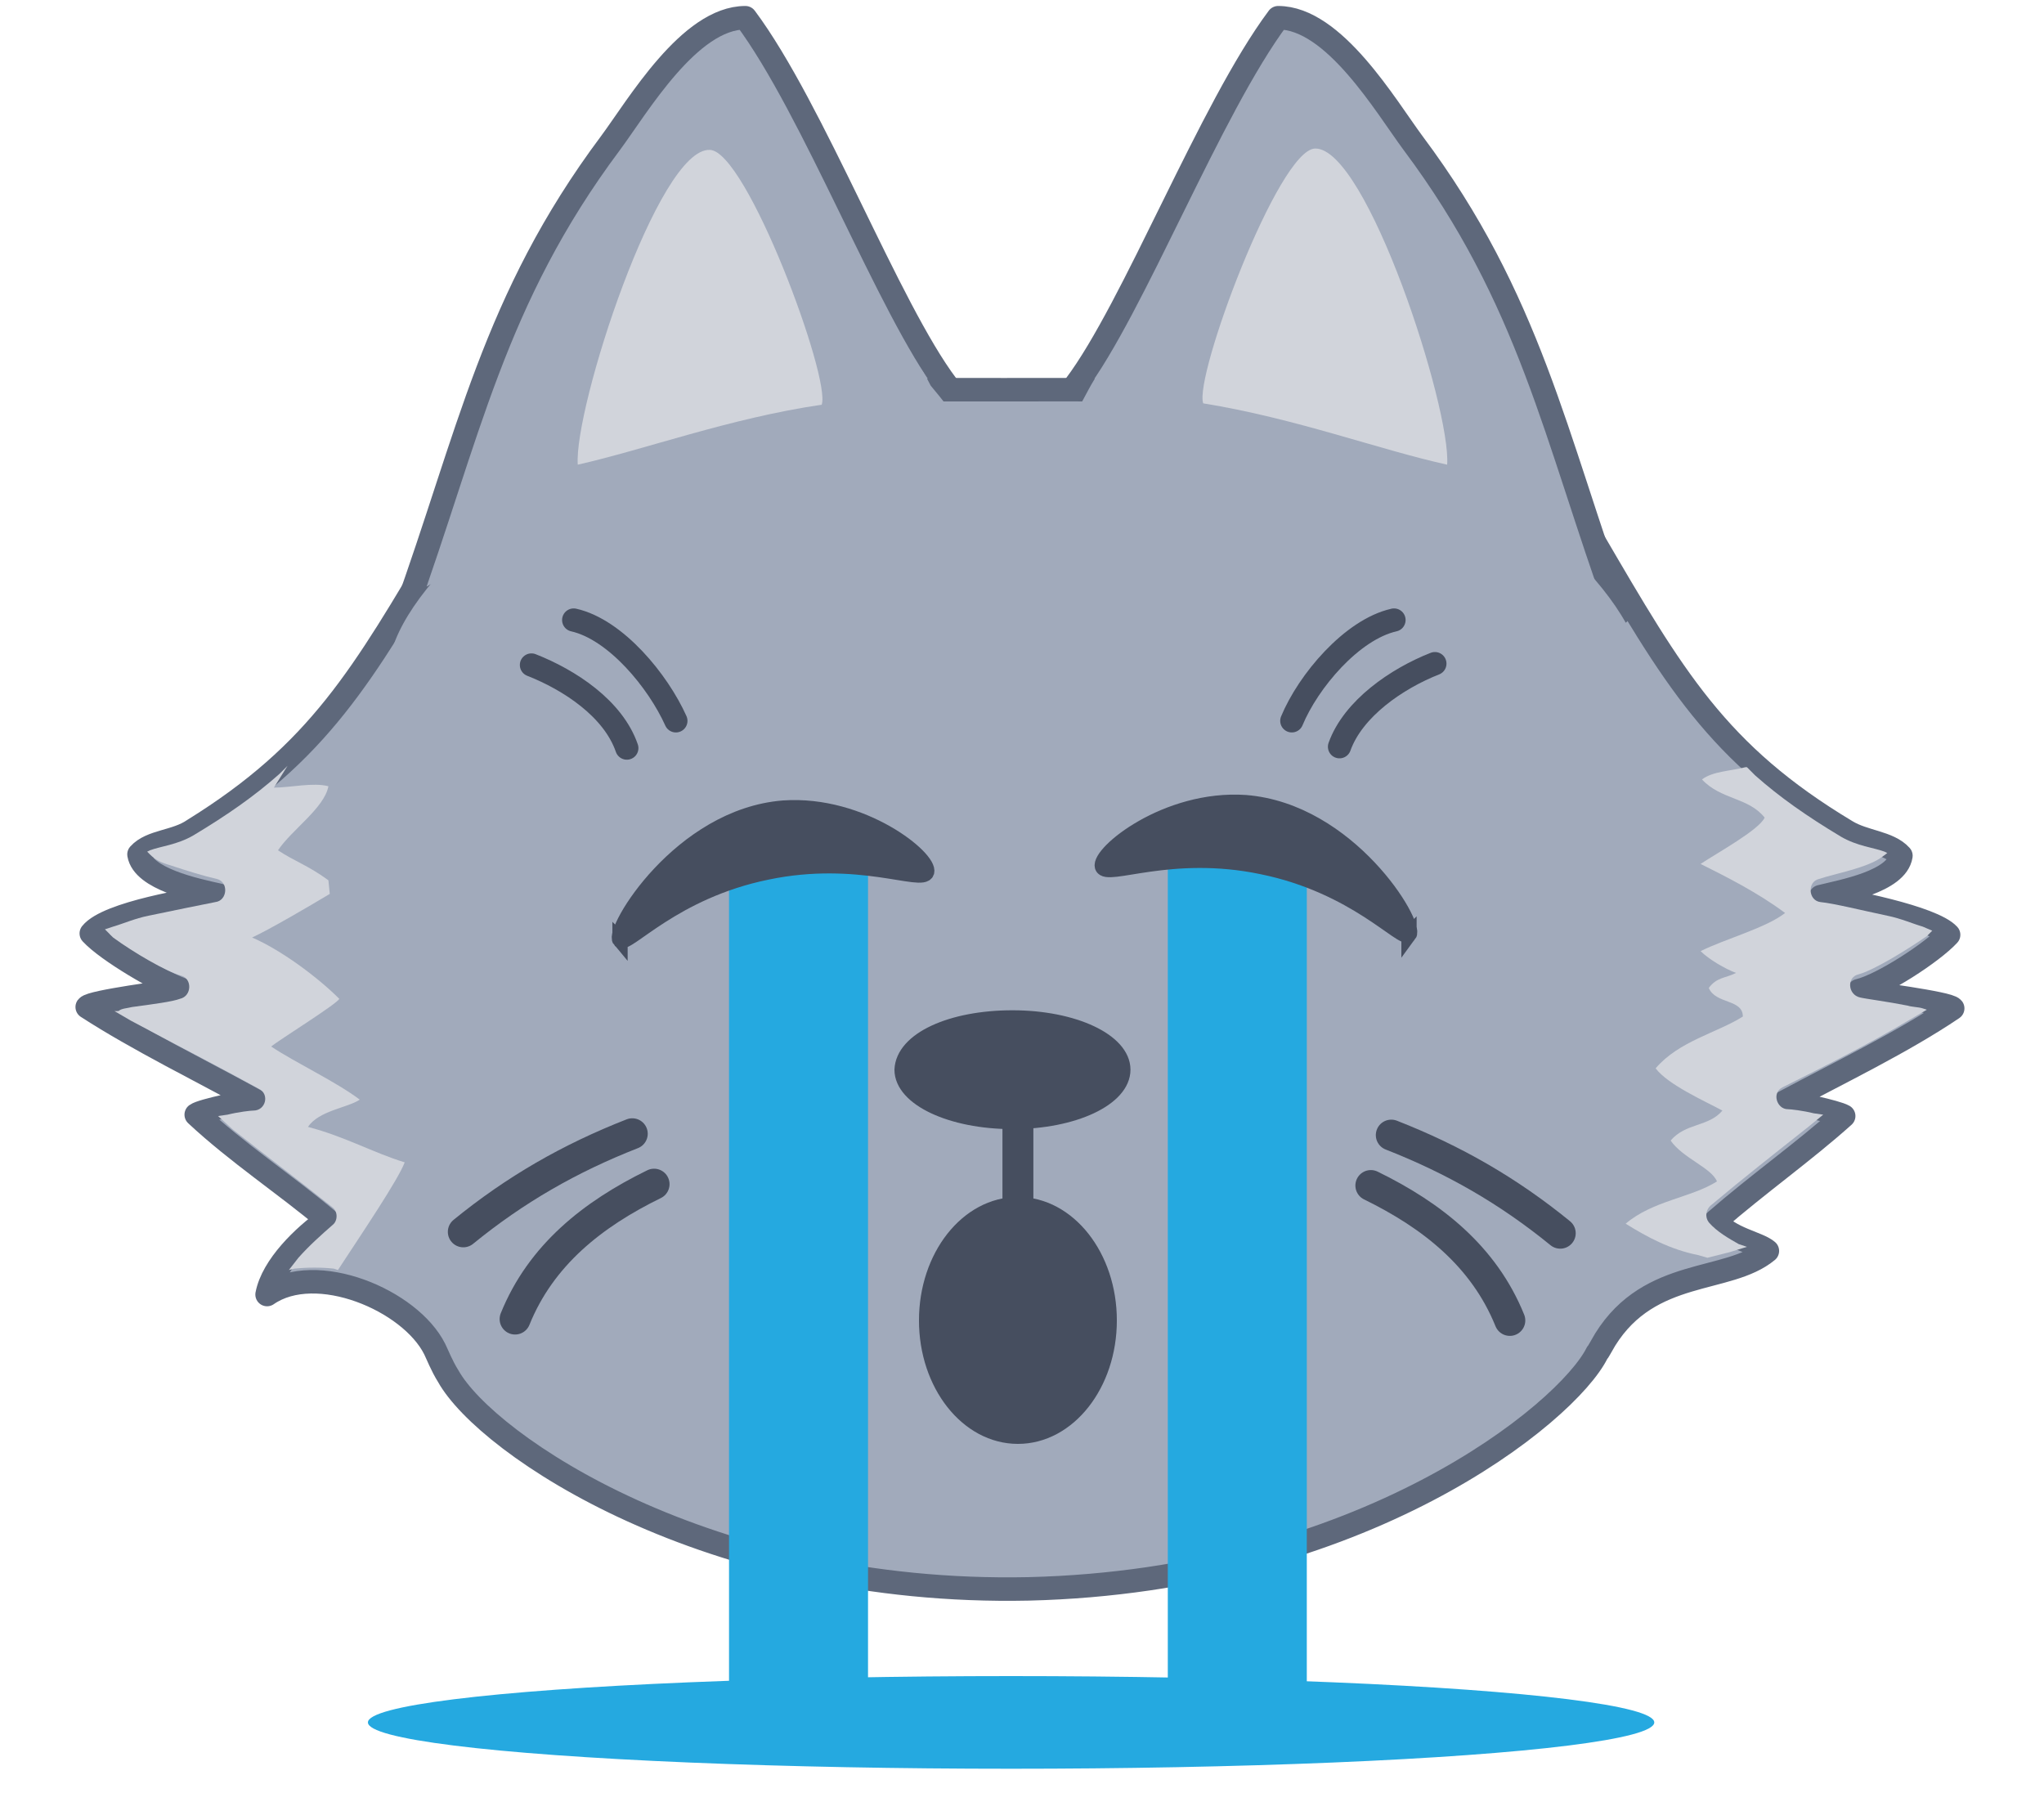 <?xml version="1.0" encoding="UTF-8"?>
<svg enable-background="new 0 0 150 131.6" version="1.1" viewBox="0 0 150 131.6" xml:space="preserve" xmlns="http://www.w3.org/2000/svg">
<style type="text/css">
	.st0{fill-rule:evenodd;clip-rule:evenodd;fill:#A1AABB;stroke:#5E687B;stroke-width:1.723;stroke-linecap:round;stroke-linejoin:round;stroke-miterlimit:79.84;}
	.st1{fill-rule:evenodd;clip-rule:evenodd;fill:#D1D4DB;}
	.st2{fill-rule:evenodd;clip-rule:evenodd;fill:#A1AABB;}
	.st3{fill-rule:evenodd;clip-rule:evenodd;fill:#464E5F;stroke:#464E5F;stroke-width:1.121;stroke-miterlimit:10;}
	.st4{fill:none;stroke:#464E5F;stroke-width:2.269;stroke-linecap:round;stroke-linejoin:round;stroke-miterlimit:79.84;}
	.st5{fill:#464E5F;stroke:#464E5F;stroke-width:1.121;stroke-miterlimit:10;}
	.st6{fill:none;stroke:#464E5F;stroke-width:1.702;stroke-linecap:round;stroke-linejoin:round;stroke-miterlimit:79.84;}
	.st7{fill:#25A9E0;}
</style>

	<path class="st0" d="m32.9 101c-0.5-0.8-0.8-1.6-1-2-1.8-3.6-8.7-6.5-12.3-4 0.4-2.1 2.7-4.3 4.4-5.5-3.1-2.6-6.6-4.9-9.6-7.7 0.4-0.3 3.7-1 4.4-1-4-2.2-8.7-4.5-12.4-6.9 0.3-0.4 5.9-1.1 6.9-1.3-1.6-0.6-5.4-2.8-6.6-4.1 1.2-1.5 7.4-2.5 9.4-2.8-1.8-0.4-5.6-1.2-5.9-3 0.9-1 2.7-0.9 4-1.8 9.2-5.7 12.4-11.3 18.3-21.3 6.7-11.5 25.9-11 41.2-11s36.4-0.6 43.2 11c5.9 10.1 9.1 15.7 18.6 21.4 1.3 0.8 3.1 0.8 4 1.8-0.3 1.9-4.3 2.6-5.9 3 2 0.3 8.2 1.5 9.4 2.8-1.2 1.3-4.9 3.7-6.6 4.1 0.9 0.2 6.6 0.9 6.9 1.3-3.7 2.5-8.3 4.7-12.4 6.9 0.7 0 3.9 0.7 4.4 1-2.9 2.6-6.3 5-9.4 7.7 1 1.3 3.1 1.6 3.8 2.2-2.9 2.4-8.6 1.2-11.9 6.5-0.3 0.5-0.5 0.9-0.6 1-2.2 4.4-17.2 16.7-41.7 17.3-23.6 0.5-39.8-10.6-42.6-15.6z"/>
	<path class="st1" d="m24.8 93.2-0.3-0.1c-0.9-0.1-1.9-0.1-2.9 0l-0.4 0.1 0.7-0.9c0.8-0.9 1.7-1.7 2.5-2.4 0.4-0.3 0.4-1 0-1.3-2.5-2-4.9-3.8-7.3-5.7l-1.1-1 0.7-0.1c0.8-0.2 1.7-0.3 1.9-0.3 0.9 0 1.2-1.2 0.4-1.6-3.1-1.7-6.4-3.4-9.4-5l-1.2-0.7h0.3c0.2-0.2 0.6-0.2 1-0.3 1.5-0.2 3-0.4 3.5-0.6 0.9-0.2 0.9-1.5 0.1-1.7-1.1-0.3-3.5-1.7-5-2.8l-0.6-0.6 0.6-0.2c0.7-0.2 1.6-0.6 2.6-0.8 1.9-0.4 3.9-0.8 4.9-1 0.9-0.1 1-1.5 0.1-1.7s-2.2-0.6-3.4-1c-0.7-0.2-1.1-0.4-1.5-0.8l-0.2-0.2 0.2-0.1c0.8-0.3 2-0.4 3.2-1.1 2.5-1.5 4.5-2.9 6.3-4.5l0.6-0.6-1 1.6c1.2 0 2.9-0.4 4-0.1-0.3 1.6-2.7 3.2-3.7 4.7 1.2 0.8 2.2 1.1 3.7 2.2l0.1 1c-1.5 0.9-4.4 2.6-5.7 3.2 2.1 0.9 4.8 2.9 6.4 4.5-0.2 0.4-4.4 3-5 3.5 1.8 1.2 4.8 2.6 6.5 3.9-0.9 0.6-3 0.8-3.8 2 2.7 0.7 4.8 1.9 7.1 2.6-0.5 1.3-3 5-4.9 7.9z"/>
	<path class="st1" d="m119.3 89.8c2-1.7 4.8-1.9 6.7-3.1-0.4-1-2.5-1.7-3.4-3 1.1-1.3 2.8-1 3.8-2.2-1.3-0.7-4-1.9-4.9-3.1 1.7-2 4.5-2.6 6.4-3.8 0-1.3-2-0.9-2.5-2.1 0.6-0.8 1.2-0.7 2-1.1-0.8-0.3-2-1-2.6-1.6 1.8-0.9 4.8-1.7 6.2-2.8-2-1.5-4.4-2.7-6.2-3.6 1.2-0.8 4.3-2.5 4.7-3.4-1.2-1.5-3.2-1.3-4.6-2.8 0.8-0.6 2-0.6 3.2-0.9h0.1l0.6 0.6c1.8 1.6 3.8 3 6.3 4.5 1.2 0.7 2.4 0.8 3.2 1.1l0.2 0.1-0.4 0.3c-1.1 0.8-3.4 1.2-4.6 1.6-0.9 0.2-0.8 1.6 0.1 1.7 1 0.1 3 0.6 4.9 1 1 0.2 1.9 0.6 2.6 0.8l0.7 0.3-0.4 0.4c-1.6 1.1-3.9 2.5-5 2.8-0.9 0.2-0.8 1.5 0.1 1.7 0.4 0.1 2 0.3 3.5 0.6 0.3 0.1 0.8 0.1 1.1 0.2l0.3 0.1-1.2 0.7c-3 1.8-6.4 3.5-9.4 5-0.8 0.4-0.4 1.6 0.4 1.6 0.2 0 1.1 0.1 1.9 0.3l0.7 0.1-1.1 0.9c-2.4 1.9-4.7 3.7-7.2 5.8-0.3 0.3-0.4 0.8-0.1 1.2 0.6 0.7 1.5 1.2 2.2 1.6l0.6 0.2-1.3 0.4-1.6 0.4-0.7-0.2c-2-0.4-3.7-1.3-5.3-2.3z"/>
	<path class="st0" d="m29.7 45c4.7-13 6.5-23 15.1-34.5 2-2.7 5.8-9.2 9.9-9.2 5 6.7 10.5 21.3 14.8 27-6.2 1.5-22.3 7.8-29.4 11-1.4 0.6-9.4 5-10.4 5.7z"/>
	<path class="st0" d="m118.8 45c-4.7-13-6.5-23-15.1-34.5-2-2.7-5.8-9.2-9.9-9.2-5 6.7-10.6 21.3-14.9 27 6.2 1.5 22.5 7.8 29.5 11 1.6 0.6 9.4 5 10.4 5.7z"/>
	<path class="st2" d="m47 31.3c15.3-8.8 19-7.6 21.3-3 3.6 4.3 6 7.6-12.8 19.7-12.3 6.3-24.2 7.6-26.6 3-2.3-4.4 5.8-13.4 18.1-19.7z"/>
	<path class="st2" d="m102 31.3c-20.8-9.5-20.4-5.5-23-1.1-2.8 4.7-5 9 14.5 17.8 12.3 6.3 24.2 7.6 26.6 3 2.2-4.4-5.9-13.4-18.1-19.7z"/>
	<path class="st1" d="m42.4 34.1c-0.3-4.1 5.9-23.3 9.7-23.1 2.7 0.1 8.9 16.8 8.2 18.7-6.8 1-13 3.3-17.9 4.4z"/>
	<path class="st1" d="m106.2 34.1c0.3-4.1-5.9-23.3-9.7-23.2-2.7 0.1-8.9 16.8-8.2 18.7 6.8 1.1 12.9 3.4 17.9 4.5z"/>


	<path class="st3" d="m74.3 74.7c4.5 0 8.1 1.7 8.1 3.8s-3.6 3.8-8.1 3.8-8.1-1.7-8.1-3.8c0.1-2.2 3.6-3.8 8.1-3.8z"/>
	<path class="st4" d="M74.7,82.4V89"/>
	<path class="st4" d="m48 86.9c-4.5 2.2-8.3 5.2-10.2 9.9"/>
	<path class="st4" d="m46.4 83.2c-4.6 1.8-8.6 4.1-12.4 7.2"/>
	<path class="st4" d="m110.8 96.9c-1.9-4.7-5.7-7.7-10.2-9.9"/>
	<path class="st4" d="m114.5 90.5c-3.8-3.1-7.8-5.4-12.4-7.2"/>
	<ellipse class="st5" cx="74.7" cy="96.9" rx="6.7" ry="8.5"/>


	<path class="st6" d="m49.6 52.9c-1.3-2.9-4.4-6.7-7.5-7.4"/>
	<path class="st6" d="m46 54.9c-1-2.9-4.2-5-7-6.1"/>
	<ellipse class="st7" cx="74.2" cy="126.4" rx="47.2" ry="3.4"/>
	<rect class="st7" x="53.5" y="63.6" width="10.2" height="64.8"/>
	<rect class="st7" x="85.7" y="63.3" width="10.2" height="65"/>
	<path class="st5" d="m45.5 69c0.5 0.5 3.9-3.6 10.8-5 6.7-1.4 11.4 0.9 11.7 0 0.3-1-4.7-5.1-10.5-4.7-7.6 0.6-12.6 9-12 9.7z"/>
	<path class="st5" d="m103.4 68.6c-0.5 0.5-3.9-3.6-10.8-5-6.7-1.4-11.4 0.9-11.7 0-0.3-1 4.7-5.1 10.5-4.7 7.6 0.6 12.6 8.9 12 9.7z"/>
	<path class="st6" d="m102.3 45.5c-3.1 0.7-6.3 4.5-7.5 7.4"/>
	<path class="st6" d="m105.3 48.7c-2.8 1.1-6 3.3-7 6.1"/>

</svg>
